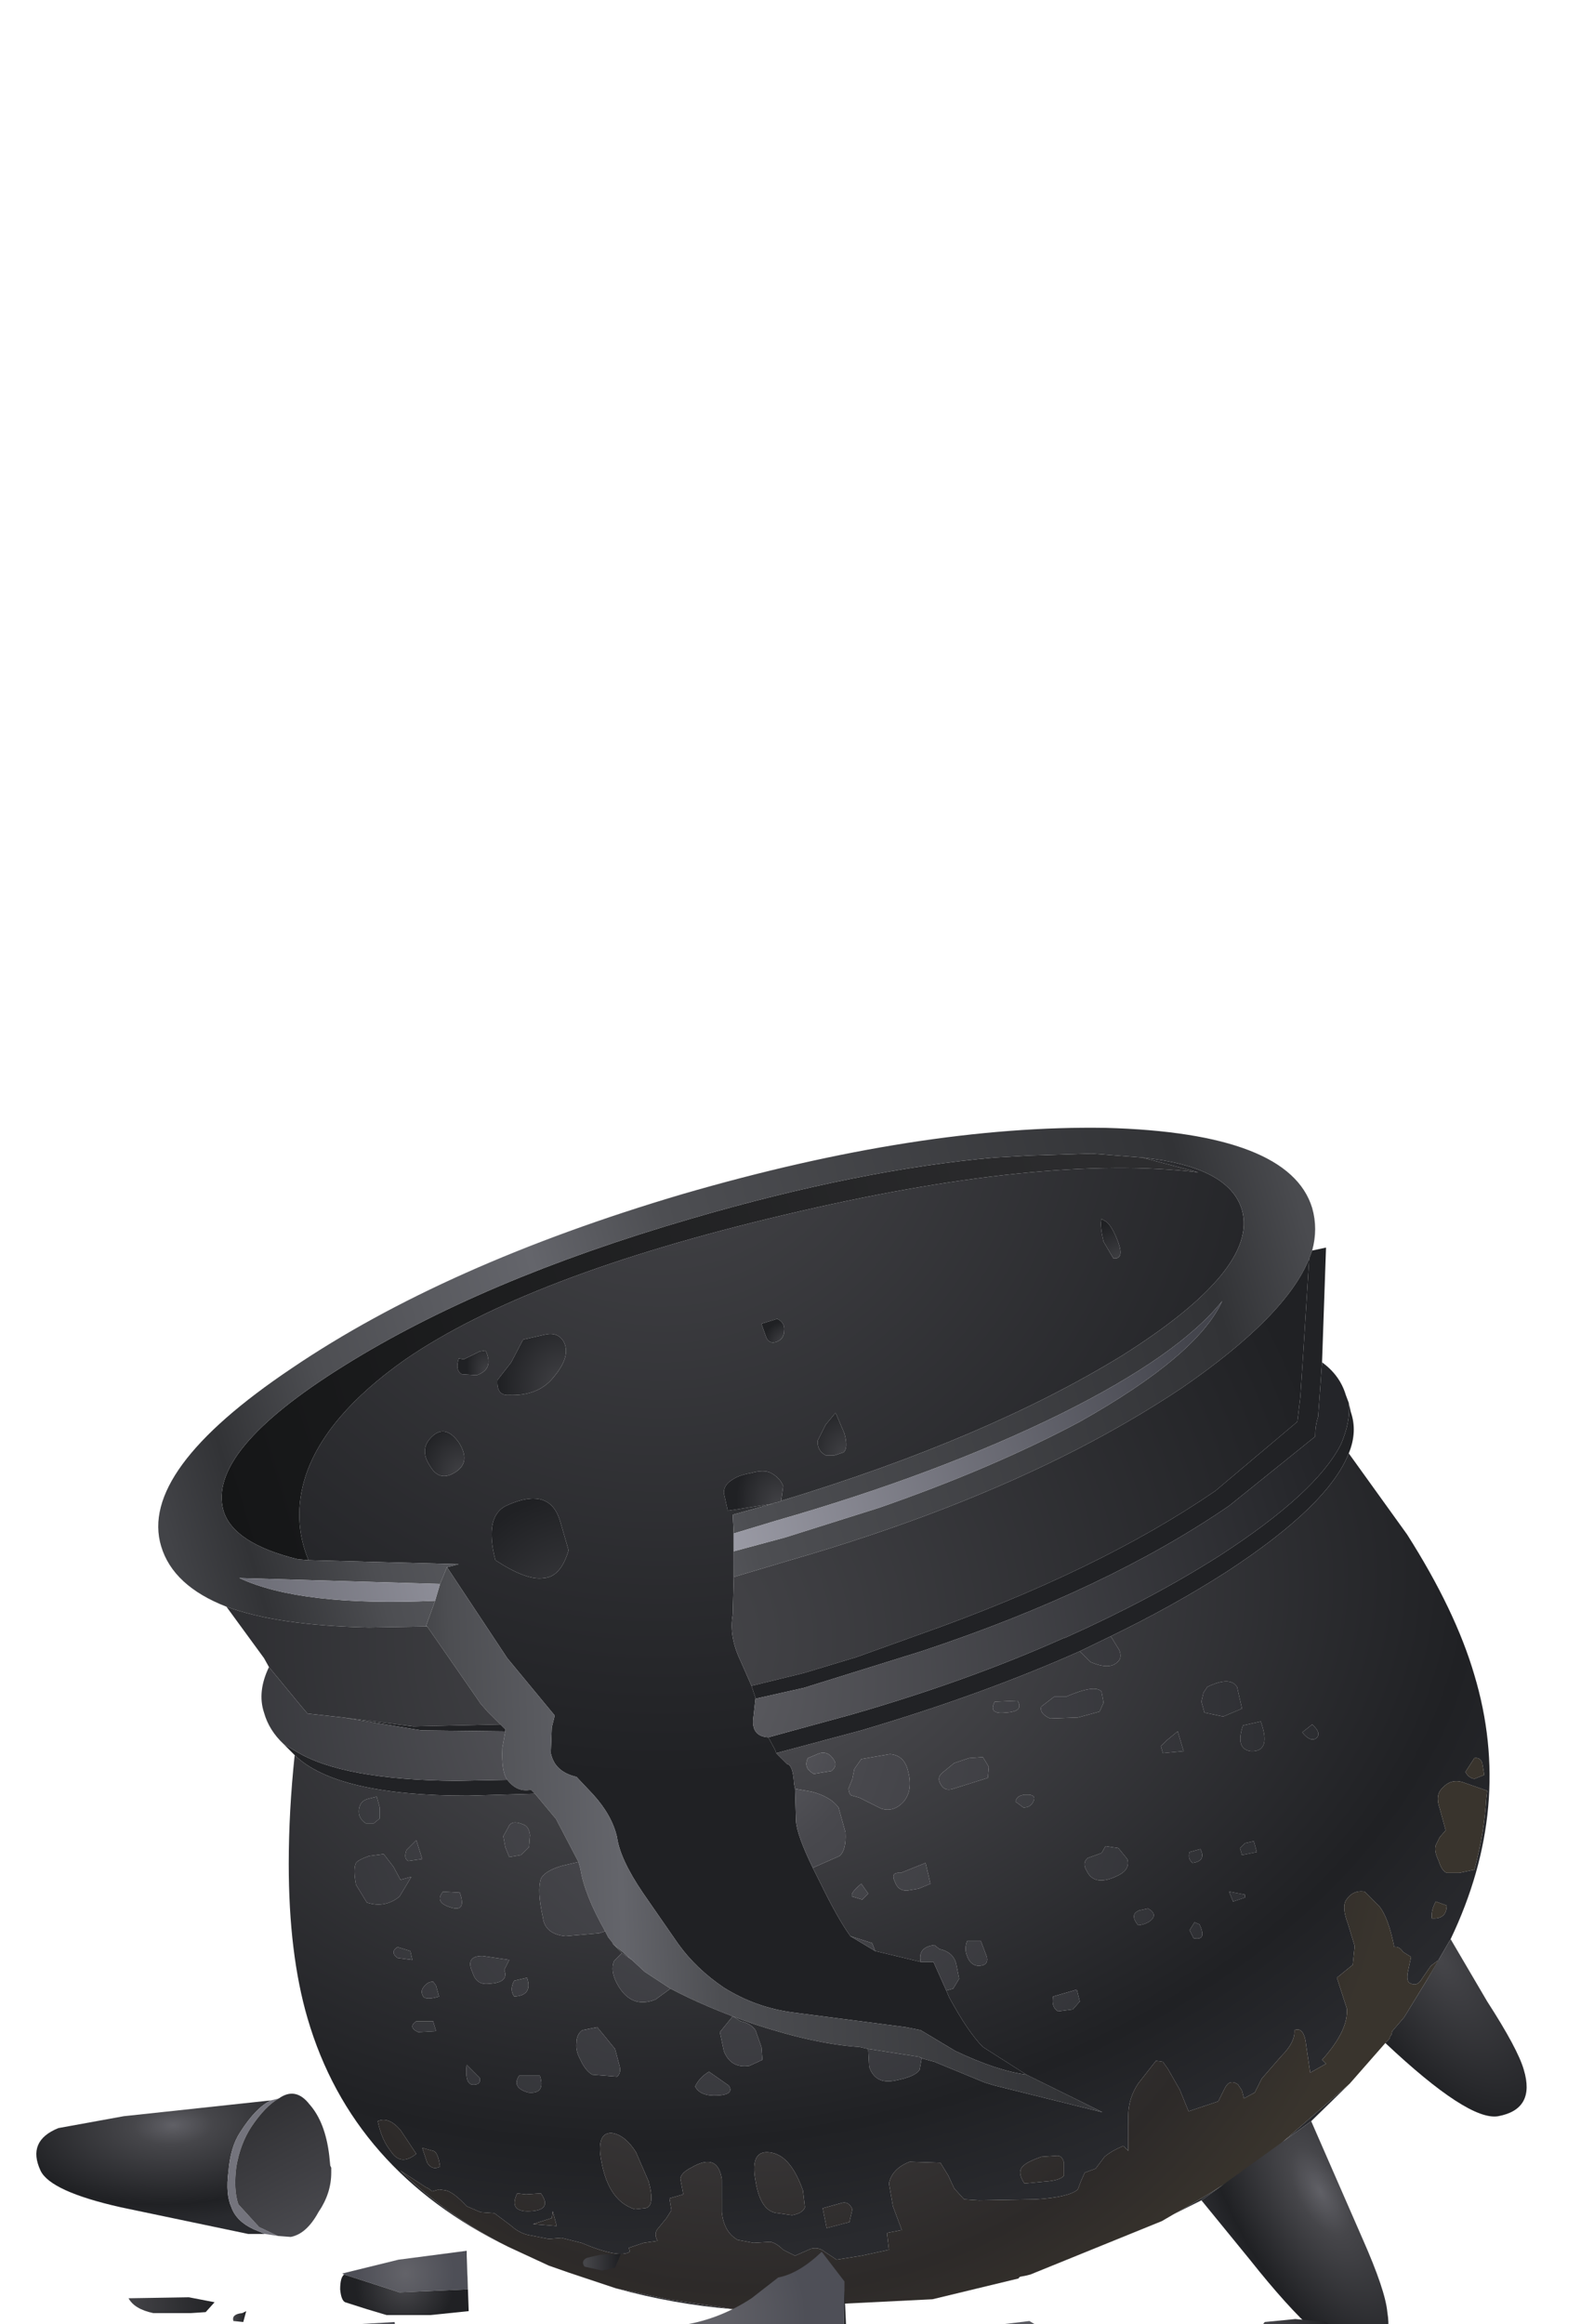 <?xml version="1.0" encoding="UTF-8" standalone="no"?>
<svg xmlns:xlink="http://www.w3.org/1999/xlink" height="117.45px" width="80.6px" xmlns="http://www.w3.org/2000/svg">
  <g transform="matrix(1.0, 0.0, 0.0, 1.0, 0.0, 0.0)">
    <use height="70.5" transform="matrix(1.0, 0.0, 0.0, 1.0, 1.85, 57.0)" width="75.35" xlink:href="#shape0"/>
  </g>
  <defs>
    <g id="shape0" transform="matrix(1.0, 0.0, 0.0, 1.0, -1.85, -57.0)">
      <path d="M15.6 78.85 L15.05 78.8 Q11.8 78.0 11.3 76.35 10.45 73.35 17.35 69.05 24.3 64.7 34.9 61.6 43.45 59.1 50.3 58.5 L52.05 58.4 55.2 58.3 57.75 58.5 60.6 59.25 Q52.75 58.3 39.65 61.4 26.7 64.45 20.5 68.7 16.45 71.55 15.45 74.6 14.75 76.8 15.6 78.85" fill="url(#gradient0)" fill-rule="evenodd" stroke="none"/>
      <path d="M55.7 61.6 Q55.6 61.9 55.8 62.75 L56.3 63.6 Q56.85 63.65 56.55 62.8 56.25 62.0 55.95 61.75 L55.7 61.6 M15.6 78.85 Q14.75 76.8 15.45 74.6 16.45 71.55 20.5 68.7 26.7 64.45 39.65 61.4 52.75 58.3 60.6 59.25 L57.75 58.5 Q62.15 58.95 62.8 61.15 63.65 64.15 56.75 68.5 49.9 72.7 39.5 75.85 L39.6 75.1 Q39.45 74.7 39.0 74.45 38.65 74.25 37.95 74.45 37.35 74.55 37.0 74.8 36.6 75.05 36.6 75.45 L36.8 76.35 39.05 76.0 37.05 76.55 37.1 77.5 37.1 78.4 37.1 79.7 37.05 81.6 Q36.85 82.7 37.45 83.95 L38.0 85.2 38.2 85.8 38.2 85.85 38.1 86.75 Q37.95 87.75 38.85 87.8 L39.2 88.45 39.25 88.6 39.8 89.15 Q40.1 89.2 40.15 90.15 L40.2 90.4 40.25 92.05 Q40.3 92.75 41.1 94.4 L41.45 95.1 Q42.35 96.95 43.0 97.85 L44.25 98.6 46.55 99.15 47.2 99.15 47.85 100.6 48.0 100.95 Q48.95 102.7 49.7 103.45 L51.9 104.85 Q50.4 104.65 48.3 103.65 L46.55 102.6 45.8 102.45 40.05 101.7 Q38.2 101.45 36.6 100.45 35.2 99.5 34.3 98.25 L32.5 95.65 Q31.35 93.95 31.2 92.85 30.95 91.75 30.0 90.7 L29.15 89.8 Q28.05 89.55 27.85 88.6 L27.9 87.3 28.05 86.7 25.65 83.8 22.6 79.2 23.2 79.05 15.6 78.85 M38.75 67.6 Q38.9 67.95 39.3 67.8 39.65 67.65 39.65 67.25 39.7 66.85 39.3 66.65 L38.5 66.9 38.75 67.6 M25.15 69.75 Q25.1 70.55 25.75 70.5 27.2 70.55 27.95 69.65 28.9 68.55 28.5 67.8 28.2 67.3 27.55 67.45 L26.45 67.7 25.85 68.85 25.15 69.75 M23.35 69.45 L24.1 69.5 Q25.0 69.2 24.55 68.25 L24.25 68.3 23.45 68.7 23.2 68.65 Q23.0 69.25 23.35 69.45 M21.75 74.1 Q22.25 74.95 23.1 74.35 23.8 73.85 23.2 72.9 22.55 72.0 21.9 72.55 21.15 73.2 21.75 74.1 M28.3 76.8 Q27.75 75.15 25.7 76.05 24.45 76.55 25.05 78.85 26.65 79.9 27.5 79.75 28.35 79.7 28.75 78.35 L28.3 76.8 M31.0 98.25 L31.95 99.05 31.45 98.7 31.0 98.25 M41.75 72.0 L41.35 72.8 Q41.3 73.3 41.75 73.55 L42.2 73.55 42.65 73.4 Q42.9 73.2 42.7 72.45 L42.25 71.4 41.75 72.0" fill="url(#gradient1)" fill-rule="evenodd" stroke="none"/>
      <path d="M57.75 58.5 L55.2 58.3 52.05 58.4 50.3 58.5 Q43.45 59.1 34.9 61.6 24.3 64.7 17.35 69.05 10.45 73.35 11.3 76.35 11.8 78.0 15.05 78.8 L15.6 78.85 23.2 79.05 22.6 79.2 22.25 80.05 12.1 79.75 Q15.2 81.2 22.0 80.9 L21.55 82.15 21.6 82.2 18.65 82.25 Q14.05 82.15 11.45 81.2 8.75 80.15 8.15 78.15 7.0 74.35 14.75 69.15 22.5 63.9 34.5 60.35 46.55 56.85 55.9 57.0 65.2 57.25 66.35 61.05 66.65 62.1 66.35 63.2 L66.2 63.6 Q65.05 66.5 59.75 70.15 57.35 71.75 54.55 73.2 48.25 76.45 39.95 78.85 L37.1 79.7 37.1 78.4 39.7 77.7 44.45 76.2 Q50.2 74.2 54.6 71.85 60.55 68.5 61.8 65.75 59.6 68.5 53.65 71.45 47.45 74.5 39.25 76.85 L37.1 77.5 37.05 76.55 39.05 76.0 39.15 75.95 39.2 75.95 39.4 75.9 39.5 75.85 Q49.9 72.7 56.75 68.5 63.65 64.15 62.8 61.15 62.15 58.95 57.75 58.5" fill="url(#gradient2)" fill-rule="evenodd" stroke="none"/>
      <path d="M55.7 61.6 L55.95 61.75 Q56.25 62.0 56.55 62.8 56.85 63.65 56.3 63.6 L55.8 62.75 Q55.6 61.9 55.7 61.6" fill="url(#gradient3)" fill-rule="evenodd" stroke="none"/>
      <path d="M38.75 67.6 L38.5 66.9 39.3 66.65 Q39.7 66.85 39.65 67.25 39.65 67.65 39.3 67.8 38.9 67.95 38.75 67.6" fill="url(#gradient4)" fill-rule="evenodd" stroke="none"/>
      <path d="M39.5 75.85 L39.4 75.9 39.2 75.95 39.15 75.95 39.05 76.0 36.8 76.35 36.6 75.45 Q36.6 75.05 37.0 74.8 37.35 74.55 37.95 74.45 38.65 74.25 39.0 74.45 39.45 74.7 39.6 75.1 L39.5 75.85" fill="url(#gradient5)" fill-rule="evenodd" stroke="none"/>
      <path d="M25.15 69.75 L25.85 68.85 26.45 67.7 27.55 67.45 Q28.2 67.3 28.5 67.8 28.9 68.55 27.95 69.65 27.2 70.55 25.75 70.5 25.1 70.55 25.15 69.75" fill="url(#gradient6)" fill-rule="evenodd" stroke="none"/>
      <path d="M23.35 69.45 Q23.0 69.25 23.2 68.65 L23.45 68.7 24.25 68.3 24.55 68.25 Q25.0 69.2 24.1 69.5 L23.35 69.45" fill="url(#gradient7)" fill-rule="evenodd" stroke="none"/>
      <path d="M21.75 74.1 Q21.15 73.2 21.9 72.55 22.55 72.0 23.2 72.9 23.8 73.85 23.1 74.35 22.25 74.95 21.75 74.1" fill="url(#gradient8)" fill-rule="evenodd" stroke="none"/>
      <path d="M28.3 76.8 L28.75 78.35 Q28.35 79.7 27.5 79.75 26.65 79.9 25.05 78.85 24.45 76.55 25.7 76.05 27.75 75.15 28.3 76.8" fill="url(#gradient9)" fill-rule="evenodd" stroke="none"/>
      <path d="M21.6 82.2 L21.55 82.15 22.0 80.9 22.25 80.05 22.6 79.2 25.65 83.8 28.05 86.7 27.9 87.3 27.85 88.6 Q28.05 89.55 29.15 89.8 L30.0 90.7 Q30.95 91.75 31.2 92.85 31.35 93.95 32.5 95.65 L34.3 98.25 Q35.2 99.5 36.6 100.45 38.2 101.45 40.05 101.7 L45.8 102.45 46.55 102.6 48.3 103.65 Q50.4 104.65 51.9 104.85 L55.75 106.75 50.3 105.4 49.8 105.25 47.25 104.2 46.7 104.05 46.6 104.0 46.55 104.0 46.5 103.95 43.9 103.55 43.45 103.45 Q41.2 103.3 38.15 102.3 35.7 101.45 33.9 100.5 L32.6 99.65 31.95 99.05 31.0 98.25 30.95 98.15 30.75 97.9 30.6 97.6 Q29.55 95.75 29.35 94.45 L29.25 94.1 28.1 91.9 28.05 91.85 27.05 90.65 26.85 90.45 Q26.15 90.6 25.65 89.95 25.35 89.55 25.4 88.35 L25.55 87.5 25.55 87.35 25.5 87.35 25.3 87.15 24.95 86.8 24.65 86.5 24.3 86.1 24.2 85.95 21.6 82.2" fill="url(#gradient10)" fill-rule="evenodd" stroke="none"/>
      <path d="M37.1 77.5 L39.25 76.85 Q47.45 74.5 53.65 71.45 59.6 68.5 61.8 65.75 60.55 68.5 54.6 71.85 50.2 74.2 44.45 76.2 L39.7 77.7 37.1 78.4 37.1 77.5 M22.0 80.9 Q15.2 81.2 12.1 79.75 L22.25 80.05 22.0 80.9" fill="url(#gradient11)" fill-rule="evenodd" stroke="none"/>
      <path d="M37.1 79.7 L39.95 78.85 Q48.25 76.45 54.55 73.2 57.35 71.75 59.75 70.15 65.05 66.5 66.2 63.6 L65.9 68.35 65.75 70.6 65.6 71.85 61.45 75.35 Q55.55 79.4 46.5 82.6 L43.3 83.75 40.65 84.55 38.0 85.2 37.45 83.95 Q36.85 82.7 37.05 81.6 L37.1 79.7 M11.45 81.2 Q14.05 82.15 18.65 82.25 L21.6 82.2 24.2 85.95 24.3 86.1 24.65 86.5 24.95 86.8 25.3 87.15 20.9 87.25 17.35 86.8 15.55 86.6 15.25 86.25 13.6 84.25 13.35 83.8 11.45 81.2" fill="url(#gradient12)" fill-rule="evenodd" stroke="none"/>
      <path d="M66.2 63.6 L66.35 63.2 67.05 63.05 66.85 68.8 66.85 68.85 66.65 71.6 Q66.5 72.05 66.5 72.6 L62.15 76.1 Q55.95 80.35 46.6 83.45 L40.65 85.3 38.2 85.85 38.2 85.8 38.0 85.2 40.65 84.55 43.3 83.75 46.5 82.6 Q55.55 79.4 61.45 75.35 L65.6 71.85 65.75 70.6 65.9 68.35 66.2 63.6 M25.3 87.15 L25.5 87.35 25.55 87.35 25.55 87.5 21.3 87.45 17.35 86.8 20.9 87.25 25.3 87.15 M25.65 89.95 Q26.15 90.6 26.85 90.45 L27.05 90.65 23.65 90.75 Q17.0 90.75 14.9 88.7 L14.35 88.15 14.95 88.5 Q17.3 89.95 23.05 90.0 L25.65 89.95 M39.25 88.6 L39.2 88.45 38.85 87.8 43.05 86.65 Q48.95 84.95 53.75 82.8 L53.9 82.75 Q58.25 80.8 61.7 78.6 66.55 75.45 67.8 73.0 68.3 71.85 68.2 70.9 L68.3 71.35 Q68.65 72.35 68.2 73.45 67.15 76.1 62.0 79.45 59.35 81.15 56.15 82.7 L54.6 83.45 Q49.65 85.65 43.55 87.45 L39.25 88.6" fill="#212225" fill-rule="evenodd" stroke="none"/>
      <path d="M17.35 86.8 L21.3 87.45 25.55 87.5 25.4 88.35 Q25.35 89.55 25.65 89.95 L23.05 90.0 Q17.3 89.95 14.95 88.5 L14.35 88.15 Q13.6 87.45 13.35 86.55 13.0 85.5 13.6 84.25 L15.25 86.25 15.55 86.6 17.35 86.8 M38.85 87.8 Q37.95 87.75 38.1 86.75 L38.2 85.85 40.65 85.3 46.6 83.45 Q55.95 80.35 62.15 76.1 L66.5 72.6 Q66.5 72.05 66.65 71.6 L66.85 68.85 Q67.75 69.5 68.05 70.5 L68.2 70.9 Q68.3 71.85 67.8 73.0 66.55 75.45 61.7 78.6 58.25 80.8 53.9 82.75 L53.75 82.8 Q48.95 84.95 43.05 86.65 L38.85 87.8" fill="url(#gradient13)" fill-rule="evenodd" stroke="none"/>
      <path d="M18.15 91.45 Q18.2 91.0 18.65 90.9 L19.05 90.8 19.2 91.35 19.2 91.9 18.9 92.15 18.5 92.15 Q18.1 91.9 18.15 91.45 M25.55 93.35 L25.45 92.8 25.7 92.35 Q25.85 91.95 26.45 92.2 26.75 92.3 26.8 92.75 L26.75 93.35 26.35 93.75 25.75 93.85 25.55 93.35 M62.55 85.25 L62.8 86.35 61.85 86.75 60.9 86.55 60.75 86.0 60.85 85.55 61.05 85.25 Q62.2 84.7 62.55 85.25 M51.35 91.05 Q51.4 90.75 51.8 90.7 L52.05 90.7 Q52.4 90.75 52.25 91.05 52.1 91.35 51.75 91.35 L51.35 91.05 M58.8 88.6 L58.7 88.25 59.0 87.95 59.55 87.5 59.85 88.5 58.8 88.6 M58.25 97.0 Q58.0 97.25 57.55 97.3 57.1 96.75 57.6 96.55 L58.05 96.45 Q58.5 96.7 58.25 97.0 M62.95 93.15 L63.4 93.05 63.55 93.6 62.8 93.75 62.7 93.4 62.95 93.15 M63.75 87.0 Q64.3 88.55 63.25 88.5 62.45 88.4 62.85 87.2 L63.75 87.0" fill="url(#gradient14)" fill-rule="evenodd" stroke="none"/>
      <path d="M27.05 90.65 L28.05 91.85 28.1 91.9 29.25 94.1 28.4 94.3 Q27.55 94.55 27.35 94.95 27.15 95.55 27.45 96.9 27.55 97.75 28.6 97.85 L30.3 97.7 30.6 97.6 30.75 97.9 30.95 98.15 31.0 98.25 31.45 98.7 31.05 99.1 Q30.85 99.6 31.2 100.25 31.9 101.55 33.15 101.05 L33.9 100.5 Q35.7 101.45 38.15 102.3 41.2 103.3 43.45 103.45 L43.9 103.55 43.95 104.45 Q44.25 105.35 45.25 105.15 46.3 104.95 46.5 104.6 L46.6 104.05 46.6 104.0 46.7 104.05 47.25 104.2 49.8 105.25 50.3 105.4 55.75 106.75 51.9 104.85 49.7 103.45 Q48.95 102.7 48.0 100.95 L47.85 100.6 48.2 100.5 48.5 100.0 48.35 99.25 Q48.2 98.65 47.5 98.5 L47.25 98.3 Q46.4 98.4 46.55 99.15 L44.25 98.6 44.1 98.2 43.0 97.85 Q42.35 96.95 41.45 95.1 L41.1 94.4 41.2 94.35 42.45 93.8 Q42.8 93.5 42.75 92.6 L42.4 91.35 Q42.0 90.8 41.05 90.55 L40.2 90.4 40.15 90.15 Q40.1 89.2 39.8 89.15 L39.25 88.6 43.55 87.45 Q49.65 85.65 54.6 83.45 L55.15 84.0 Q56.1 84.4 56.5 84.0 56.75 83.8 56.6 83.4 L56.2 82.75 56.15 82.7 Q59.35 81.15 62.0 79.45 67.15 76.1 68.2 73.45 L71.15 77.55 Q73.6 81.4 74.55 84.65 76.55 91.3 73.35 98.0 L72.1 100.15 72.75 99.05 72.35 99.35 71.9 100.0 Q71.65 100.45 71.25 100.2 71.1 100.05 71.2 99.6 L71.35 98.9 70.95 98.65 Q70.75 98.35 70.5 98.4 70.2 96.9 69.75 96.35 L69.0 95.6 Q68.4 95.5 68.05 96.05 67.85 96.4 68.15 97.2 L68.5 98.35 68.4 99.3 67.6 99.95 68.1 101.5 Q68.2 102.6 66.85 104.1 L67.05 104.3 66.25 104.75 66.05 103.4 Q65.95 102.4 65.45 102.6 65.5 103.2 64.8 103.9 L63.8 105.05 63.45 105.75 62.9 106.05 62.8 105.65 62.6 105.35 Q62.2 105.05 61.95 105.5 L61.6 106.2 60.1 106.7 59.65 105.6 59.05 104.55 58.8 104.2 58.45 104.15 57.55 105.3 Q57.05 106.05 57.05 106.95 L57.05 108.7 56.8 108.45 Q56.2 108.7 55.85 109.0 L55.4 109.6 54.85 109.8 54.65 110.25 54.5 110.65 Q54.05 111.05 52.35 111.15 L49.5 111.2 48.75 111.15 48.25 110.6 47.95 109.95 47.55 109.3 46.0 109.25 Q45.1 109.6 44.95 110.35 L45.15 111.5 45.6 112.7 44.85 112.85 44.95 113.7 43.55 114.0 42.3 114.2 41.7 113.8 Q41.4 113.55 41.0 113.65 L40.2 114.0 39.6 113.7 Q39.25 113.35 38.95 113.3 L38.1 113.35 37.3 113.2 Q36.6 112.8 36.5 111.8 L36.5 110.15 Q36.3 108.75 34.95 109.55 34.45 109.8 34.4 110.1 L34.55 110.9 33.85 111.1 33.95 111.7 33.7 112.1 33.25 112.65 Q33.05 112.9 33.25 113.25 L32.55 113.35 31.8 113.6 31.85 113.8 Q31.3 114.15 29.4 113.35 L28.4 113.1 27.75 113.15 26.7 112.95 Q26.25 112.85 25.8 112.45 L25.0 111.85 24.3 111.8 23.6 111.5 Q22.95 110.8 22.55 110.7 L22.2 110.65 21.85 110.75 Q21.7 110.6 21.55 110.55 L20.25 109.7 Q22.6 112.0 25.7 113.55 17.8 109.7 15.55 102.0 14.6 98.75 14.6 94.2 14.6 91.55 14.9 88.7 17.0 90.75 23.65 90.75 L27.05 90.65 M18.15 91.45 Q18.1 91.9 18.5 92.15 L18.9 92.15 19.2 91.9 19.2 91.35 19.05 90.8 18.65 90.9 Q18.2 91.0 18.15 91.45 M19.4 93.7 L18.65 93.8 Q18.1 94.0 18.0 94.15 17.85 94.45 18.0 95.25 L18.55 96.15 Q19.45 96.45 20.2 95.85 L20.8 94.85 20.25 95.0 19.9 94.35 19.4 93.7 M20.1 98.95 L20.85 99.05 20.75 98.6 20.1 98.4 Q19.7 98.65 20.1 98.95 M19.75 108.7 Q20.25 109.5 21.05 108.85 L20.25 107.65 Q19.65 106.95 19.1 107.2 19.3 108.15 19.75 108.7 M25.55 93.35 L25.75 93.85 26.35 93.75 26.75 93.35 26.8 92.75 Q26.75 92.3 26.45 92.2 25.85 91.95 25.7 92.35 L25.45 92.8 25.55 93.35 M21.05 93.0 L20.55 93.5 Q20.4 93.95 20.65 94.05 L21.35 93.95 21.05 93.0 M22.8 96.4 Q23.6 96.65 23.25 95.65 L22.4 95.6 Q21.95 96.15 22.8 96.4 M21.4 100.9 Q21.55 101.1 22.2 100.9 L22.05 100.35 21.9 100.15 Q21.6 100.15 21.4 100.45 21.25 100.65 21.4 100.9 M25.5 99.55 L25.75 99.05 24.4 98.85 Q23.5 98.85 23.9 99.7 24.1 100.35 24.75 100.25 25.75 100.2 25.5 99.55 M26.0 100.1 Q25.75 100.55 26.0 100.9 26.95 100.85 26.65 99.95 L26.0 100.1 M29.45 102.6 Q29.15 102.8 29.15 103.25 29.1 103.65 29.35 104.1 29.6 104.65 29.95 104.85 L31.2 104.95 Q31.45 104.75 31.3 104.3 L31.1 103.55 30.2 102.45 29.45 102.6 M26.25 104.9 Q25.85 105.5 26.7 105.75 27.6 105.85 27.3 104.9 L26.25 104.9 M24.25 105.0 L23.6 104.35 Q23.5 105.25 23.85 105.35 24.35 105.4 24.25 105.0 M22.05 102.65 L21.9 102.15 21.05 102.15 Q20.6 102.45 21.15 102.7 L22.05 102.65 M21.35 108.55 L21.6 109.3 Q21.85 109.7 22.25 109.5 22.15 108.75 21.9 108.7 L21.35 108.55 M31.15 115.65 L33.75 116.2 37.05 116.7 Q34.05 116.45 31.15 115.65 M59.35 111.9 Q62.0 110.45 64.4 108.65 L68.25 105.3 66.3 107.2 60.75 111.2 59.35 111.9 M26.95 112.4 L28.15 112.5 27.95 111.75 27.9 112.1 26.95 112.4 M27.35 110.85 L26.6 110.9 26.15 110.85 Q25.7 111.8 26.8 111.75 27.95 111.7 27.35 110.85 M30.35 108.85 Q30.65 111.2 32.1 111.65 L32.6 111.6 Q33.15 111.55 32.8 110.25 L32.15 108.75 Q31.6 107.9 30.95 107.8 30.25 107.75 30.35 108.85 M37.45 102.15 L37.05 101.9 36.4 102.7 36.6 103.65 Q36.95 104.55 37.9 104.4 L38.55 104.1 38.5 103.45 38.2 102.6 Q37.95 102.25 37.45 102.15 M36.85 105.4 L35.85 104.7 Q35.35 105.0 35.15 105.45 35.4 105.95 36.3 105.9 37.15 105.85 36.85 105.4 M39.05 108.8 Q37.9 108.55 38.2 110.2 38.45 111.8 39.35 111.85 L40.05 111.95 Q40.6 111.85 40.7 111.55 L40.6 110.7 Q40.0 109.0 39.05 108.8 M62.55 85.25 Q62.2 84.7 61.05 85.25 L60.85 85.55 60.75 86.0 60.9 86.55 61.85 86.75 62.8 86.35 62.55 85.25 M51.45 85.95 L50.3 86.0 Q49.95 86.65 50.85 86.55 51.8 86.5 51.45 85.95 M53.3 85.75 L52.65 86.25 Q52.55 86.6 53.1 86.85 L54.5 86.8 55.6 86.5 55.8 86.05 55.7 85.5 Q55.4 85.1 53.9 85.75 L53.3 85.75 M55.9 93.3 L55.7 93.65 55.0 93.9 Q54.7 94.15 54.95 94.55 55.35 95.4 56.6 94.75 57.15 94.45 57.0 93.95 L56.55 93.4 55.9 93.3 M58.8 88.6 L59.85 88.5 59.55 87.5 59.0 87.95 58.7 88.25 58.8 88.6 M51.35 91.05 L51.75 91.35 Q52.1 91.35 52.25 91.05 52.4 90.75 52.05 90.7 L51.8 90.7 Q51.4 90.75 51.35 91.05 M60.7 93.45 L60.15 93.6 Q60.05 93.95 60.3 94.15 61.0 94.05 60.7 93.45 M58.25 97.0 Q58.5 96.7 58.05 96.45 L57.6 96.55 Q57.1 96.75 57.55 97.3 58.0 97.25 58.25 97.0 M60.65 97.25 L60.4 97.15 60.15 97.55 60.35 97.95 Q61.05 98.1 60.65 97.25 M48.25 89.1 L47.7 89.55 Q47.35 89.8 47.55 90.15 47.75 90.55 48.2 90.4 L49.95 89.85 50.0 89.3 49.7 88.8 49.0 88.85 48.25 89.1 M45.9 89.45 Q45.7 88.7 45.0 88.65 L43.55 88.9 43.2 89.4 43.1 89.9 42.9 90.4 Q42.95 90.75 43.1 90.75 L43.45 90.85 44.55 91.4 Q45.15 91.6 45.65 91.1 46.2 90.5 45.9 89.45 M41.45 88.6 L40.85 88.85 Q40.6 89.35 41.15 89.65 L42.05 89.5 Q42.4 89.2 42.1 88.85 41.85 88.5 41.45 88.6 M43.55 95.2 Q42.95 95.7 43.1 95.85 L43.6 96.0 43.9 95.7 43.55 95.2 M45.25 95.1 Q45.4 95.55 45.85 95.55 L46.45 95.45 47.05 95.2 46.8 94.15 45.55 94.65 Q45.0 94.6 45.25 95.1 M49.45 99.35 Q50.0 99.35 49.9 98.9 L49.6 98.1 48.9 98.1 Q48.75 98.5 48.9 98.85 49.05 99.3 49.45 99.35 M41.7 112.1 L41.8 112.6 42.95 112.3 43.1 111.65 Q42.9 111.2 42.5 111.35 L41.6 111.6 41.7 112.1 M53.5 101.65 L54.25 101.55 54.6 101.15 54.45 100.55 53.25 100.9 Q53.15 101.45 53.5 101.65 M52.65 109.0 Q51.95 109.25 51.75 109.45 51.4 109.75 51.8 110.35 L52.85 110.25 Q53.6 110.2 53.8 109.95 L53.8 109.3 Q53.7 108.9 53.4 108.95 L52.65 109.0 M74.55 88.85 L74.1 89.55 Q74.25 89.85 74.55 89.9 L75.05 89.7 74.95 89.1 Q74.85 88.8 74.55 88.85 M72.8 91.4 L73.1 92.5 72.8 92.85 72.6 93.25 Q72.5 93.55 72.75 94.05 72.9 94.55 73.15 94.65 L73.8 94.65 74.5 94.5 74.55 94.5 Q75.05 92.65 75.15 90.9 L75.2 90.5 74.05 90.1 Q73.4 89.85 72.95 90.35 72.55 90.7 72.8 91.4 M72.6 96.1 Q72.35 96.55 72.4 96.95 73.15 97.0 73.15 96.3 L72.6 96.1 M66.35 87.15 L65.85 87.55 Q66.25 88.05 66.55 87.85 66.85 87.6 66.35 87.15 M63.75 87.0 L62.85 87.2 Q62.45 88.4 63.25 88.5 64.3 88.55 63.75 87.0 M62.95 93.15 L62.7 93.4 62.8 93.75 63.55 93.6 63.4 93.05 62.95 93.15 M62.95 95.75 L62.15 95.6 62.35 96.1 62.95 95.9 62.95 95.75" fill="url(#gradient15)" fill-rule="evenodd" stroke="none"/>
      <path d="M29.25 94.1 L29.35 94.45 Q29.55 95.75 30.6 97.6 L30.3 97.7 28.6 97.85 Q27.55 97.75 27.45 96.9 27.15 95.55 27.35 94.95 27.55 94.55 28.4 94.3 L29.25 94.1 M31.95 99.05 L32.6 99.65 33.9 100.5 33.15 101.05 Q31.9 101.55 31.2 100.25 30.85 99.6 31.05 99.1 L31.45 98.7 31.95 99.05 M47.85 100.6 L47.2 99.15 46.55 99.15 Q46.4 98.4 47.25 98.3 L47.5 98.5 Q48.2 98.65 48.35 99.25 L48.5 100.0 48.2 100.5 47.85 100.6 M44.25 98.6 L43.0 97.85 44.1 98.2 44.25 98.6 M41.1 94.4 Q40.3 92.75 40.25 92.05 L40.2 90.4 41.05 90.55 Q42.0 90.8 42.4 91.35 L42.75 92.6 Q42.8 93.5 42.45 93.8 L41.2 94.35 41.1 94.4 M19.4 93.7 L19.9 94.35 20.25 95.0 20.8 94.85 20.2 95.85 Q19.45 96.45 18.55 96.15 L18.0 95.25 Q17.85 94.45 18.0 94.15 18.1 94.0 18.65 93.8 L19.4 93.7 M29.45 102.6 L30.2 102.45 31.1 103.55 31.3 104.3 Q31.45 104.75 31.2 104.95 L29.95 104.85 Q29.6 104.65 29.35 104.1 29.1 103.65 29.15 103.25 29.15 102.8 29.45 102.6 M26.0 100.1 L26.65 99.95 Q26.95 100.85 26.0 100.9 25.75 100.55 26.0 100.1 M25.5 99.55 Q25.75 100.2 24.75 100.25 24.1 100.35 23.9 99.7 23.5 98.85 24.4 98.85 L25.75 99.05 25.5 99.55 M21.4 100.9 Q21.25 100.65 21.4 100.45 21.6 100.15 21.9 100.15 L22.05 100.35 22.2 100.9 Q21.55 101.1 21.4 100.9 M22.8 96.4 Q21.95 96.15 22.4 95.6 L23.25 95.65 Q23.6 96.65 22.8 96.4 M21.05 93.0 L21.35 93.95 20.65 94.05 Q20.4 93.95 20.55 93.5 L21.05 93.0 M24.25 105.0 Q24.35 105.4 23.85 105.35 23.5 105.25 23.6 104.35 L24.25 105.0 M56.15 82.7 L56.2 82.75 56.6 83.4 Q56.75 83.8 56.5 84.0 56.1 84.4 55.15 84.0 L54.6 83.45 56.15 82.7 M36.85 105.4 Q37.15 105.85 36.3 105.9 35.4 105.95 35.15 105.45 35.35 105.0 35.85 104.7 L36.85 105.4 M37.45 102.15 Q37.95 102.25 38.2 102.6 L38.5 103.45 38.55 104.1 37.9 104.4 Q36.95 104.55 36.6 103.65 L36.4 102.7 37.05 101.9 37.45 102.15 M53.3 85.75 L53.9 85.75 Q55.4 85.1 55.7 85.5 L55.8 86.05 55.6 86.5 54.5 86.8 53.1 86.85 Q52.55 86.6 52.65 86.25 L53.3 85.75 M51.45 85.95 Q51.8 86.5 50.85 86.55 49.95 86.65 50.3 86.0 L51.45 85.95 M55.9 93.3 L56.55 93.4 57.0 93.95 Q57.15 94.45 56.6 94.75 55.35 95.4 54.95 94.55 54.7 94.15 55.0 93.9 L55.7 93.65 55.9 93.3 M43.55 95.2 L43.9 95.7 43.6 96.0 43.1 95.85 Q42.95 95.7 43.55 95.2 M41.45 88.6 Q41.85 88.5 42.1 88.85 42.4 89.2 42.05 89.5 L41.15 89.65 Q40.6 89.35 40.85 88.85 L41.45 88.6 M45.9 89.45 Q46.2 90.5 45.65 91.1 45.15 91.6 44.55 91.4 L43.45 90.85 43.1 90.75 Q42.95 90.75 42.9 90.4 L43.1 89.9 43.2 89.4 43.55 88.9 45.0 88.65 Q45.7 88.7 45.9 89.45 M48.25 89.1 L49.0 88.85 49.7 88.8 50.0 89.3 49.95 89.85 48.2 90.4 Q47.75 90.55 47.55 90.15 47.35 89.8 47.7 89.55 L48.25 89.1 M49.45 99.35 Q49.05 99.3 48.9 98.85 48.75 98.5 48.9 98.1 L49.6 98.1 49.9 98.9 Q50.0 99.35 49.45 99.35 M66.35 87.15 Q66.85 87.6 66.55 87.85 66.25 88.05 65.85 87.55 L66.35 87.15" fill="url(#gradient16)" fill-rule="evenodd" stroke="none"/>
      <path d="M20.1 98.95 Q19.7 98.65 20.1 98.4 L20.75 98.6 20.85 99.05 20.1 98.95" fill="url(#gradient17)" fill-rule="evenodd" stroke="none"/>
      <path d="M19.75 108.7 Q19.3 108.15 19.1 107.2 19.65 106.95 20.25 107.65 L21.05 108.85 Q20.25 109.5 19.75 108.7 M25.7 113.55 Q22.6 112.0 20.25 109.7 L21.55 110.55 Q21.7 110.6 21.85 110.75 L22.2 110.65 22.55 110.7 Q22.95 110.8 23.6 111.5 L24.3 111.8 25.0 111.85 25.8 112.45 Q26.25 112.85 26.7 112.95 L27.75 113.15 28.4 113.1 29.4 113.35 Q31.3 114.15 31.85 113.8 L31.8 113.6 32.55 113.35 33.25 113.25 Q33.05 112.9 33.25 112.65 L33.7 112.1 33.95 111.7 33.85 111.1 34.55 110.9 34.4 110.1 Q34.45 109.8 34.95 109.55 36.3 108.75 36.5 110.15 L36.5 111.8 Q36.6 112.8 37.3 113.2 L38.1 113.35 38.95 113.3 Q39.25 113.35 39.6 113.7 L40.2 114.0 41.0 113.65 Q41.4 113.55 41.7 113.8 L42.3 114.2 43.55 114.0 44.95 113.7 44.85 112.85 45.6 112.7 45.15 111.5 44.95 110.35 Q45.1 109.6 46.0 109.25 L47.55 109.3 47.95 109.95 48.25 110.6 48.75 111.15 49.5 111.2 52.35 111.15 Q54.05 111.05 54.5 110.65 L54.65 110.25 54.85 109.8 55.4 109.6 55.85 109.0 Q56.2 108.7 56.8 108.45 L57.05 108.7 57.05 106.95 Q57.05 106.05 57.55 105.3 L58.45 104.15 58.8 104.2 59.05 104.55 59.65 105.6 60.1 106.7 61.6 106.2 61.95 105.5 Q62.2 105.05 62.6 105.35 L62.8 105.65 62.9 106.05 63.45 105.75 63.8 105.05 64.8 103.9 Q65.5 103.2 65.45 102.6 65.95 102.4 66.05 103.4 L66.25 104.75 67.05 104.3 66.85 104.1 Q68.2 102.6 68.1 101.5 L67.6 99.95 68.4 99.3 68.5 98.35 68.15 97.2 Q67.85 96.4 68.05 96.05 68.4 95.5 69.0 95.6 L69.75 96.35 Q70.2 96.9 70.5 98.4 70.75 98.35 70.95 98.65 L71.35 98.9 71.2 99.6 Q71.1 100.05 71.25 100.2 71.65 100.45 71.9 100.0 L72.35 99.35 72.75 99.05 72.1 100.15 71.0 101.95 70.4 102.65 70.35 102.85 70.3 102.9 70.25 103.05 70.2 103.1 70.05 103.25 68.25 105.3 64.4 108.65 Q62.0 110.45 59.35 111.9 L58.75 112.25 52.1 114.95 51.9 115.0 51.65 115.05 Q51.55 115.05 51.5 115.15 L47.15 116.2 37.05 116.7 33.75 116.2 31.15 115.65 28.75 114.85 27.75 114.5 25.7 113.55 M26.95 112.4 L27.9 112.1 27.95 111.75 28.15 112.5 26.95 112.4 M30.35 108.85 Q30.25 107.75 30.95 107.8 31.6 107.9 32.15 108.75 L32.8 110.25 Q33.15 111.55 32.6 111.6 L32.1 111.65 Q30.65 111.2 30.35 108.85 M52.65 109.0 L53.4 108.95 Q53.7 108.9 53.8 109.3 L53.8 109.95 Q53.6 110.2 52.85 110.25 L51.8 110.35 Q51.4 109.75 51.75 109.45 51.95 109.25 52.65 109.0 M72.8 91.4 Q72.55 90.7 72.95 90.35 73.4 89.85 74.05 90.1 L75.2 90.5 75.15 90.9 Q75.05 92.65 74.55 94.5 L74.5 94.5 73.8 94.65 73.15 94.65 Q72.9 94.55 72.75 94.05 72.5 93.55 72.6 93.25 L72.8 92.85 73.1 92.5 72.8 91.4" fill="url(#gradient18)" fill-rule="evenodd" stroke="none"/>
      <path d="M26.25 104.9 L27.3 104.9 Q27.6 105.85 26.7 105.75 25.85 105.5 26.25 104.9 M45.25 95.1 Q45.0 94.6 45.55 94.65 L46.8 94.15 47.05 95.2 46.45 95.45 45.85 95.55 Q45.4 95.55 45.25 95.1" fill="url(#gradient19)" fill-rule="evenodd" stroke="none"/>
      <path d="M22.05 102.65 L21.15 102.7 Q20.6 102.45 21.05 102.15 L21.9 102.15 22.05 102.65" fill="url(#gradient20)" fill-rule="evenodd" stroke="none"/>
      <path d="M21.35 108.55 L21.9 108.7 Q22.15 108.75 22.25 109.5 21.85 109.7 21.6 109.3 L21.35 108.55" fill="url(#gradient21)" fill-rule="evenodd" stroke="none"/>
      <path d="M27.35 110.85 Q27.95 111.7 26.8 111.75 25.7 111.8 26.15 110.85 L26.6 110.9 27.35 110.85" fill="url(#gradient22)" fill-rule="evenodd" stroke="none"/>
      <path d="M39.05 108.8 Q40.0 109.0 40.6 110.7 L40.7 111.55 Q40.6 111.85 40.05 111.95 L39.35 111.85 Q38.45 111.8 38.2 110.2 37.9 108.55 39.05 108.8 M74.55 88.85 Q74.85 88.8 74.95 89.1 L75.05 89.7 74.55 89.9 Q74.25 89.85 74.1 89.55 L74.55 88.85 M72.6 96.1 L73.15 96.3 Q73.15 97.0 72.4 96.95 72.35 96.55 72.6 96.1" fill="url(#gradient23)" fill-rule="evenodd" stroke="none"/>
      <path d="M41.75 72.0 L42.25 71.4 42.7 72.45 Q42.9 73.2 42.65 73.4 L42.2 73.55 41.75 73.55 Q41.3 73.3 41.35 72.8 L41.75 72.0" fill="url(#gradient24)" fill-rule="evenodd" stroke="none"/>
      <path d="M60.7 93.45 Q61.0 94.05 60.3 94.15 60.05 93.95 60.15 93.6 L60.7 93.45" fill="url(#gradient25)" fill-rule="evenodd" stroke="none"/>
      <path d="M60.65 97.25 Q61.05 98.1 60.35 97.95 L60.15 97.55 60.4 97.15 60.65 97.25" fill="url(#gradient26)" fill-rule="evenodd" stroke="none"/>
      <path d="M43.9 103.55 L46.5 103.95 46.55 104.0 46.6 104.0 46.6 104.05 46.5 104.6 Q46.3 104.95 45.25 105.15 44.25 105.35 43.95 104.45 L43.9 103.55" fill="url(#gradient27)" fill-rule="evenodd" stroke="none"/>
      <path d="M41.7 112.1 L41.6 111.6 42.5 111.35 Q42.9 111.2 43.1 111.65 L42.95 112.3 41.8 112.6 41.7 112.1" fill="url(#gradient28)" fill-rule="evenodd" stroke="none"/>
      <path d="M53.5 101.65 Q53.15 101.45 53.25 100.9 L54.45 100.55 54.6 101.15 54.25 101.55 53.5 101.65" fill="url(#gradient29)" fill-rule="evenodd" stroke="none"/>
      <path d="M62.95 95.75 L62.95 95.9 62.35 96.1 62.15 95.6 62.95 95.75" fill="url(#gradient30)" fill-rule="evenodd" stroke="none"/>
      <path d="M70.05 103.25 L70.2 103.1 70.25 103.05 70.3 102.9 70.35 102.85 70.4 102.65 71.0 101.95 72.1 100.15 73.35 98.0 75.2 101.15 Q76.75 103.55 77.05 104.6 77.65 106.6 75.75 106.95 74.25 107.2 70.05 103.25" fill="url(#gradient31)" fill-rule="evenodd" stroke="none"/>
      <path d="M66.3 107.2 L68.9 113.15 Q70.05 115.75 70.15 116.85 70.5 118.95 68.6 119.0 67.05 119.05 63.2 114.2 L60.75 111.2 66.3 107.2" fill="url(#gradient32)" fill-rule="evenodd" stroke="none"/>
      <path d="M13.4 112.9 L13.3 112.9 12.55 112.9 6.1 111.55 Q2.55 110.75 2.05 109.7 1.35 108.2 2.95 107.55 L6.25 106.95 13.7 106.15 Q12.95 106.5 12.15 107.75 11.65 108.5 11.55 109.75 11.4 110.9 11.7 111.55 11.95 112.25 12.8 112.65 L13.4 112.9" fill="url(#gradient33)" fill-rule="evenodd" stroke="none"/>
      <path d="M13.4 112.9 L12.8 112.65 Q11.95 112.25 11.7 111.55 11.4 110.9 11.55 109.75 11.65 108.5 12.15 107.75 12.95 106.5 13.7 106.15 L14.1 106.05 Q13.4 106.45 12.7 107.5 12.15 108.35 11.95 109.5 11.8 110.65 12.05 111.4 L13.1 112.55 14.05 113.0 13.4 112.9" fill="#74747d" fill-rule="evenodd" stroke="none"/>
      <path d="M14.1 106.05 Q14.95 105.45 15.65 106.35 16.45 107.25 16.65 108.95 L16.7 109.45 16.75 109.55 16.75 109.8 Q16.75 110.85 16.1 111.8 15.5 112.9 14.7 113.05 L14.05 113.0 13.1 112.55 12.05 111.4 Q11.8 110.65 11.95 109.5 12.15 108.35 12.7 107.5 13.4 106.45 14.1 106.05" fill="url(#gradient34)" fill-rule="evenodd" stroke="none"/>
      <path d="M66.6 118.25 L65.9 118.25 64.3 118.15 Q63.5 117.9 63.95 117.35 L65.5 117.2 67.05 117.35 Q67.65 117.75 67.2 118.1 L66.6 118.25" fill="url(#gradient35)" fill-rule="evenodd" stroke="none"/>
      <path d="M54.65 118.55 L54.75 118.6 53.85 118.85 53.5 119.2 51.85 119.6 50.05 119.4 Q48.8 119.05 48.65 118.5 L50.0 117.55 52.05 117.3 52.55 117.6 54.65 118.55" fill="url(#gradient36)" fill-rule="evenodd" stroke="none"/>
      <path d="M48.65 118.5 Q48.8 119.05 50.05 119.4 L51.85 119.6 53.5 119.2 53.85 118.85 54.75 118.6 54.65 118.55 54.7 118.55 54.75 118.6 Q54.95 119.75 54.7 120.0 L53.8 120.3 53.15 120.85 51.0 121.1 50.15 121.0 49.25 120.65 48.55 120.0 48.55 119.25 48.6 118.5 48.65 118.5" fill="url(#gradient37)" fill-rule="evenodd" stroke="none"/>
      <path d="M42.7 115.75 L42.65 118.6 Q41.2 119.55 39.7 119.75 L36.2 119.75 33.9 119.55 29.1 118.55 29.05 118.5 30.4 118.2 34.2 117.55 Q36.25 117.3 38.0 116.15 L39.35 115.1 Q40.4 114.9 41.55 113.8 L42.7 115.3 42.7 115.75" fill="url(#gradient38)" fill-rule="evenodd" stroke="none"/>
      <path d="M29.1 118.55 L33.9 119.55 36.2 119.75 39.7 119.75 Q41.2 119.55 42.65 118.6 L42.7 115.75 42.8 118.0 42.8 118.9 42.7 119.8 42.3 120.45 41.2 120.75 39.4 121.25 37.7 121.2 33.1 120.5 30.5 119.85 29.05 119.7 29.1 118.55" fill="url(#gradient39)" fill-rule="evenodd" stroke="none"/>
      <path d="M42.85 123.65 L42.95 123.35 43.2 123.25 43.1 122.95 44.15 122.8 Q44.3 123.3 43.65 123.5 L43.2 123.65 42.85 123.65" fill="url(#gradient40)" fill-rule="evenodd" stroke="none"/>
      <path d="M42.55 123.1 L42.0 123.25 Q41.8 123.25 41.9 123.05 L42.2 122.95 42.55 123.1" fill="url(#gradient41)" fill-rule="evenodd" stroke="none"/>
      <path d="M29.7 114.1 L30.35 113.95 31.4 113.9 31.1 114.6 30.45 114.75 29.55 114.55 Q29.35 114.25 29.7 114.1" fill="url(#gradient42)" fill-rule="evenodd" stroke="none"/>
      <path d="M17.4 114.95 L17.3 114.9 20.15 114.2 23.6 113.75 23.6 114.0 23.65 115.7 20.2 115.85 17.4 114.95" fill="url(#gradient43)" fill-rule="evenodd" stroke="none"/>
      <path d="M20.05 119.8 L20.95 119.6 22.3 119.1 23.1 118.5 Q23.6 118.15 24.05 118.1 L24.35 118.25 Q24.8 118.1 25.1 118.55 L25.3 118.9 25.3 119.4 Q25.25 119.95 24.5 120.35 L22.05 120.6 19.7 120.1 20.05 119.8" fill="url(#gradient44)" fill-rule="evenodd" stroke="none"/>
      <path d="M17.4 114.95 L20.2 115.85 23.65 115.7 23.6 114.0 23.7 116.8 21.75 117.0 19.55 117.0 18.55 116.7 17.45 116.35 Q17.25 116.25 17.2 115.7 17.2 115.1 17.4 114.95" fill="url(#gradient45)" fill-rule="evenodd" stroke="none"/>
      <path d="M20.05 119.8 L19.7 120.1 22.05 120.6 24.5 120.35 Q25.25 119.95 25.3 119.4 L25.3 118.9 25.55 119.8 25.35 120.75 24.65 121.05 24.2 121.3 Q23.1 121.8 22.6 121.75 L21.2 121.6 20.0 121.3 Q19.7 121.15 19.7 120.7 L19.7 120.1 19.65 119.95 20.05 119.8" fill="url(#gradient46)" fill-rule="evenodd" stroke="none"/>
      <path d="M27.55 123.7 L27.15 123.55 Q27.2 123.0 27.6 122.8 L28.45 122.75 28.8 122.75 Q28.95 123.2 28.2 123.6 L27.55 123.7 M28.8 122.75 L29.05 122.7 29.15 122.8 28.9 122.85 28.8 122.75" fill="url(#gradient47)" fill-rule="evenodd" stroke="none"/>
      <path d="M27.55 123.7 L28.2 123.6 Q28.95 123.2 28.8 122.75 L28.9 122.85 29.15 122.8 Q29.4 122.85 29.2 123.25 L28.75 123.85 28.05 123.85 27.5 123.7 27.55 123.7" fill="url(#gradient48)" fill-rule="evenodd" stroke="none"/>
      <path d="M30.85 127.5 Q30.1 127.55 29.85 127.15 L30.55 126.9 31.2 126.7 31.65 127.0 Q31.65 127.5 30.85 127.5" fill="url(#gradient49)" fill-rule="evenodd" stroke="none"/>
      <path d="M31.05 125.9 Q31.05 125.7 31.35 125.8 L32.0 125.7 31.7 126.0 31.3 126.1 31.05 125.9" fill="url(#gradient50)" fill-rule="evenodd" stroke="none"/>
      <path d="M37.45 122.7 L37.55 123.25 37.25 123.75 35.35 124.05 Q35.15 123.0 35.3 122.65 35.5 123.1 36.5 123.1 37.2 123.05 37.45 122.7" fill="url(#gradient51)" fill-rule="evenodd" stroke="none"/>
      <path d="M37.45 122.7 Q37.2 123.05 36.5 123.1 35.5 123.1 35.3 122.65 L35.25 122.5 Q35.65 122.1 36.2 122.15 L37.55 122.25 37.45 122.7" fill="url(#gradient52)" fill-rule="evenodd" stroke="none"/>
      <path d="M15.1 118.5 L15.2 118.7 14.95 118.95 14.35 119.1 13.7 119.05 13.6 118.55 15.1 118.5" fill="url(#gradient53)" fill-rule="evenodd" stroke="none"/>
      <path d="M15.4 118.9 L15.75 118.75 Q16.0 118.95 15.75 119.2 L15.25 119.35 15.4 118.9" fill="url(#gradient54)" fill-rule="evenodd" stroke="none"/>
      <path d="M12.25 116.9 L12.45 116.8 12.3 117.35 11.8 117.3 Q11.7 116.95 12.25 116.9" fill="url(#gradient55)" fill-rule="evenodd" stroke="none"/>
      <path d="M20.0 117.65 L20.15 117.65 Q20.35 118.8 19.15 118.75 18.55 118.8 18.3 118.5 L18.25 117.6 18.35 117.6 Q18.25 117.9 18.4 118.05 L18.95 118.15 Q19.95 118.2 20.0 117.65" fill="url(#gradient56)" fill-rule="evenodd" stroke="none"/>
      <path d="M20.0 117.65 Q19.95 118.2 18.95 118.15 L18.4 118.05 Q18.25 117.9 18.35 117.6 L18.3 117.45 19.95 117.35 20.0 117.65" fill="url(#gradient57)" fill-rule="evenodd" stroke="none"/>
      <path d="M7.75 116.9 Q6.8 116.7 6.5 116.15 L9.55 116.1 10.85 116.35 10.4 116.85 9.65 116.9 7.75 116.9" fill="url(#gradient58)" fill-rule="evenodd" stroke="none"/>
    </g>
    <linearGradient gradientTransform="matrix(0.03, -0.009, -0.009, -0.03, 35.35, 67.25)" gradientUnits="userSpaceOnUse" id="gradient0" spreadMethod="pad" x1="-819.2" x2="819.2">
      <stop offset="0.0" stop-color="#151617"/>
      <stop offset="1.0" stop-color="#2e2e30"/>
    </linearGradient>
    <radialGradient cx="0" cy="0" gradientTransform="matrix(0.042, -0.011, -0.011, -0.042, 33.4, 54.35)" gradientUnits="userSpaceOnUse" id="gradient1" r="819.2" spreadMethod="pad">
      <stop offset="0.0" stop-color="#46464a"/>
      <stop offset="1.0" stop-color="#202124"/>
    </radialGradient>
    <linearGradient gradientTransform="matrix(0.035, -0.01, -0.01, -0.035, 37.2, 69.6)" gradientUnits="userSpaceOnUse" id="gradient2" spreadMethod="pad" x1="-819.2" x2="819.2">
      <stop offset="0.0" stop-color="#424347"/>
      <stop offset="0.063" stop-color="#323336"/>
      <stop offset="0.161" stop-color="#4d4e52"/>
      <stop offset="0.361" stop-color="#64656b"/>
      <stop offset="0.478" stop-color="#4d4e52"/>
      <stop offset="0.91" stop-color="#323336"/>
      <stop offset="1.0" stop-color="#4a4b4f"/>
    </linearGradient>
    <radialGradient cx="0" cy="0" gradientTransform="matrix(-0.002, -0.002, -0.002, 0.002, 56.8, 64.0)" gradientUnits="userSpaceOnUse" id="gradient3" r="819.2" spreadMethod="pad">
      <stop offset="0.0" stop-color="#46464a"/>
      <stop offset="1.0" stop-color="#202124"/>
    </radialGradient>
    <radialGradient cx="0" cy="0" gradientTransform="matrix(-0.001, -0.001, -0.001, 0.001, 39.75, 67.9)" gradientUnits="userSpaceOnUse" id="gradient4" r="819.2" spreadMethod="pad">
      <stop offset="0.0" stop-color="#46464a"/>
      <stop offset="1.0" stop-color="#202124"/>
    </radialGradient>
    <radialGradient cx="0" cy="0" gradientTransform="matrix(-0.002, -0.003, -0.002, 0.002, 39.55, 76.3)" gradientUnits="userSpaceOnUse" id="gradient5" r="819.2" spreadMethod="pad">
      <stop offset="0.0" stop-color="#46464a"/>
      <stop offset="1.0" stop-color="#202124"/>
    </radialGradient>
    <radialGradient cx="0" cy="0" gradientTransform="matrix(-0.003, -0.004, -0.003, 0.003, 28.75, 70.45)" gradientUnits="userSpaceOnUse" id="gradient6" r="819.2" spreadMethod="pad">
      <stop offset="0.0" stop-color="#46464a"/>
      <stop offset="1.0" stop-color="#202124"/>
    </radialGradient>
    <radialGradient cx="0" cy="0" gradientTransform="matrix(-0.001, -0.002, -0.001, 0.001, 24.75, 69.55)" gradientUnits="userSpaceOnUse" id="gradient7" r="819.2" spreadMethod="pad">
      <stop offset="0.0" stop-color="#46464a"/>
      <stop offset="1.0" stop-color="#202124"/>
    </radialGradient>
    <radialGradient cx="0" cy="0" gradientTransform="matrix(-0.002, -0.003, -0.002, 0.002, 23.5, 74.85)" gradientUnits="userSpaceOnUse" id="gradient8" r="819.2" spreadMethod="pad">
      <stop offset="0.0" stop-color="#46464a"/>
      <stop offset="1.0" stop-color="#202124"/>
    </radialGradient>
    <radialGradient cx="0" cy="0" gradientTransform="matrix(-0.006, -0.008, -0.007, 0.006, 29.85, 83.65)" gradientUnits="userSpaceOnUse" id="gradient9" r="819.2" spreadMethod="pad">
      <stop offset="0.0" stop-color="#46464a"/>
      <stop offset="1.0" stop-color="#202124"/>
    </radialGradient>
    <linearGradient gradientTransform="matrix(0.025, -0.001, -0.001, -0.025, 37.05, 93.05)" gradientUnits="userSpaceOnUse" id="gradient10" spreadMethod="pad" x1="-819.2" x2="819.2">
      <stop offset="0.0" stop-color="#424347"/>
      <stop offset="0.063" stop-color="#323336"/>
      <stop offset="0.161" stop-color="#4d4e52"/>
      <stop offset="0.361" stop-color="#64656b"/>
      <stop offset="0.478" stop-color="#4d4e52"/>
      <stop offset="0.91" stop-color="#323336"/>
      <stop offset="1.0" stop-color="#4a4b4f"/>
    </linearGradient>
    <radialGradient cx="0" cy="0" gradientTransform="matrix(0.037, -0.006, -0.009, -0.043, 31.45, 78.7)" gradientUnits="userSpaceOnUse" id="gradient11" r="819.2" spreadMethod="pad">
      <stop offset="0.0" stop-color="#adadb8"/>
      <stop offset="1.0" stop-color="#44454d"/>
    </radialGradient>
    <radialGradient cx="0" cy="0" gradientTransform="matrix(0.042, -0.008, -0.008, -0.042, 33.3, 82.85)" gradientUnits="userSpaceOnUse" id="gradient12" r="819.2" spreadMethod="pad">
      <stop offset="0.0" stop-color="#46464a"/>
      <stop offset="1.0" stop-color="#202124"/>
    </radialGradient>
    <radialGradient cx="0" cy="0" gradientTransform="matrix(0.041, -0.007, -0.007, -0.041, 34.5, 85.05)" gradientUnits="userSpaceOnUse" id="gradient13" r="819.2" spreadMethod="pad">
      <stop offset="0.0" stop-color="#5e5e63"/>
      <stop offset="1.0" stop-color="#242529"/>
    </radialGradient>
    <radialGradient cx="0" cy="0" gradientTransform="matrix(0.031, 0.028, 0.028, -0.031, 36.7, 87.35)" gradientUnits="userSpaceOnUse" id="gradient14" r="819.2" spreadMethod="pad">
      <stop offset="0.0" stop-color="#606066"/>
      <stop offset="0.204" stop-color="#48484d"/>
      <stop offset="0.816" stop-color="#2e2f33"/>
      <stop offset="1.0" stop-color="#292a2e"/>
    </radialGradient>
    <radialGradient cx="0" cy="0" gradientTransform="matrix(0.003, 0.038, 0.056, -0.007, 36.95, 82.6)" gradientUnits="userSpaceOnUse" id="gradient15" r="819.2" spreadMethod="pad">
      <stop offset="0.0" stop-color="#606066"/>
      <stop offset="0.204" stop-color="#46464a"/>
      <stop offset="0.816" stop-color="#202124"/>
      <stop offset="1.0" stop-color="#292a2e"/>
    </radialGradient>
    <radialGradient cx="0" cy="0" gradientTransform="matrix(0.031, 0.028, 0.028, -0.031, 36.7, 87.35)" gradientUnits="userSpaceOnUse" id="gradient16" r="819.2" spreadMethod="pad">
      <stop offset="0.0" stop-color="#606066"/>
      <stop offset="0.204" stop-color="#48484d"/>
      <stop offset="0.816" stop-color="#2e2f33"/>
      <stop offset="1.0" stop-color="#292a2e"/>
    </radialGradient>
    <radialGradient cx="0" cy="0" gradientTransform="matrix(0.031, 0.028, 0.028, -0.031, 36.75, 87.35)" gradientUnits="userSpaceOnUse" id="gradient17" r="819.2" spreadMethod="pad">
      <stop offset="0.0" stop-color="#606066"/>
      <stop offset="0.204" stop-color="#48484d"/>
      <stop offset="0.816" stop-color="#2e2f33"/>
      <stop offset="1.0" stop-color="#292a2e"/>
    </radialGradient>
    <radialGradient cx="0" cy="0" gradientTransform="matrix(0.025, 0.031, 0.031, -0.025, 38.2, 89.15)" gradientUnits="userSpaceOnUse" id="gradient18" r="819.2" spreadMethod="pad">
      <stop offset="0.0" stop-color="#606066"/>
      <stop offset="0.204" stop-color="#46464a"/>
      <stop offset="0.816" stop-color="#2d2a29"/>
      <stop offset="1.0" stop-color="#39342d"/>
    </radialGradient>
    <radialGradient cx="0" cy="0" gradientTransform="matrix(0.031, 0.028, 0.028, -0.031, 36.7, 87.35)" gradientUnits="userSpaceOnUse" id="gradient19" r="819.2" spreadMethod="pad">
      <stop offset="0.0" stop-color="#606066"/>
      <stop offset="0.204" stop-color="#48484d"/>
      <stop offset="0.816" stop-color="#2e2f33"/>
      <stop offset="1.0" stop-color="#292a2e"/>
    </radialGradient>
    <radialGradient cx="0" cy="0" gradientTransform="matrix(0.031, 0.028, 0.028, -0.031, 36.75, 87.35)" gradientUnits="userSpaceOnUse" id="gradient20" r="819.2" spreadMethod="pad">
      <stop offset="0.0" stop-color="#606066"/>
      <stop offset="0.204" stop-color="#48484d"/>
      <stop offset="0.816" stop-color="#2e2f33"/>
      <stop offset="1.0" stop-color="#292a2e"/>
    </radialGradient>
    <radialGradient cx="0" cy="0" gradientTransform="matrix(0.025, 0.031, 0.031, -0.025, 38.15, 89.15)" gradientUnits="userSpaceOnUse" id="gradient21" r="819.2" spreadMethod="pad">
      <stop offset="0.0" stop-color="#606066"/>
      <stop offset="0.204" stop-color="#46464a"/>
      <stop offset="0.816" stop-color="#2d2a29"/>
      <stop offset="1.0" stop-color="#39342d"/>
    </radialGradient>
    <radialGradient cx="0" cy="0" gradientTransform="matrix(0.025, 0.031, 0.031, -0.025, 38.2, 89.15)" gradientUnits="userSpaceOnUse" id="gradient22" r="819.2" spreadMethod="pad">
      <stop offset="0.0" stop-color="#606066"/>
      <stop offset="0.204" stop-color="#46464a"/>
      <stop offset="0.816" stop-color="#2d2a29"/>
      <stop offset="1.0" stop-color="#39342d"/>
    </radialGradient>
    <radialGradient cx="0" cy="0" gradientTransform="matrix(0.025, 0.031, 0.031, -0.025, 38.2, 89.15)" gradientUnits="userSpaceOnUse" id="gradient23" r="819.2" spreadMethod="pad">
      <stop offset="0.0" stop-color="#606066"/>
      <stop offset="0.204" stop-color="#46464a"/>
      <stop offset="0.816" stop-color="#2d2a29"/>
      <stop offset="1.0" stop-color="#39342d"/>
    </radialGradient>
    <radialGradient cx="0" cy="0" gradientTransform="matrix(-0.002, -0.003, -0.002, 0.002, 42.95, 73.85)" gradientUnits="userSpaceOnUse" id="gradient24" r="819.2" spreadMethod="pad">
      <stop offset="0.0" stop-color="#46464a"/>
      <stop offset="1.0" stop-color="#202124"/>
    </radialGradient>
    <radialGradient cx="0" cy="0" gradientTransform="matrix(0.031, 0.028, 0.028, -0.031, 36.75, 87.35)" gradientUnits="userSpaceOnUse" id="gradient25" r="819.2" spreadMethod="pad">
      <stop offset="0.0" stop-color="#606066"/>
      <stop offset="0.204" stop-color="#48484d"/>
      <stop offset="0.816" stop-color="#2e2f33"/>
      <stop offset="1.0" stop-color="#292a2e"/>
    </radialGradient>
    <radialGradient cx="0" cy="0" gradientTransform="matrix(0.031, 0.028, 0.028, -0.031, 36.7, 87.3)" gradientUnits="userSpaceOnUse" id="gradient26" r="819.2" spreadMethod="pad">
      <stop offset="0.0" stop-color="#606066"/>
      <stop offset="0.204" stop-color="#48484d"/>
      <stop offset="0.816" stop-color="#2e2f33"/>
      <stop offset="1.0" stop-color="#292a2e"/>
    </radialGradient>
    <radialGradient cx="0" cy="0" gradientTransform="matrix(0.031, 0.028, 0.028, -0.031, 36.7, 87.35)" gradientUnits="userSpaceOnUse" id="gradient27" r="819.2" spreadMethod="pad">
      <stop offset="0.0" stop-color="#606066"/>
      <stop offset="0.204" stop-color="#48484d"/>
      <stop offset="0.816" stop-color="#2e2f33"/>
      <stop offset="1.0" stop-color="#292a2e"/>
    </radialGradient>
    <radialGradient cx="0" cy="0" gradientTransform="matrix(0.025, 0.031, 0.031, -0.025, 38.2, 89.15)" gradientUnits="userSpaceOnUse" id="gradient28" r="819.2" spreadMethod="pad">
      <stop offset="0.0" stop-color="#606066"/>
      <stop offset="0.204" stop-color="#46464a"/>
      <stop offset="0.816" stop-color="#2d2a29"/>
      <stop offset="1.0" stop-color="#39342d"/>
    </radialGradient>
    <radialGradient cx="0" cy="0" gradientTransform="matrix(0.031, 0.029, 0.029, -0.031, 36.7, 87.3)" gradientUnits="userSpaceOnUse" id="gradient29" r="819.2" spreadMethod="pad">
      <stop offset="0.0" stop-color="#606066"/>
      <stop offset="0.204" stop-color="#48484d"/>
      <stop offset="0.816" stop-color="#2e2f33"/>
      <stop offset="1.0" stop-color="#292a2e"/>
    </radialGradient>
    <radialGradient cx="0" cy="0" gradientTransform="matrix(0.031, 0.028, 0.028, -0.031, 36.75, 87.3)" gradientUnits="userSpaceOnUse" id="gradient30" r="819.2" spreadMethod="pad">
      <stop offset="0.0" stop-color="#606066"/>
      <stop offset="0.204" stop-color="#48484d"/>
      <stop offset="0.816" stop-color="#2e2f33"/>
      <stop offset="1.0" stop-color="#292a2e"/>
    </radialGradient>
    <radialGradient cx="0" cy="0" gradientTransform="matrix(-0.006, 0.004, -0.008, -0.012, 72.8, 99.0)" gradientUnits="userSpaceOnUse" id="gradient31" r="819.2" spreadMethod="pad">
      <stop offset="0.0" stop-color="#46464a"/>
      <stop offset="0.816" stop-color="#202124"/>
      <stop offset="1.0" stop-color="#292a2e"/>
    </radialGradient>
    <radialGradient cx="0" cy="0" gradientTransform="matrix(-0.006, 0.003, -0.007, -0.013, 66.75, 110.75)" gradientUnits="userSpaceOnUse" id="gradient32" r="819.2" spreadMethod="pad">
      <stop offset="0.0" stop-color="#606066"/>
      <stop offset="0.204" stop-color="#46464a"/>
      <stop offset="0.816" stop-color="#202124"/>
      <stop offset="1.0" stop-color="#292a2e"/>
    </radialGradient>
    <radialGradient cx="0" cy="0" gradientTransform="matrix(0.0, 0.006, 0.012, -4.0E-4, 8.75, 107.4)" gradientUnits="userSpaceOnUse" id="gradient33" r="819.2" spreadMethod="pad">
      <stop offset="0.0" stop-color="#606066"/>
      <stop offset="0.204" stop-color="#46464a"/>
      <stop offset="0.816" stop-color="#202124"/>
      <stop offset="1.0" stop-color="#292a2e"/>
    </radialGradient>
    <linearGradient gradientTransform="matrix(-0.002, -0.004, -0.004, 0.002, 14.2, 109.6)" gradientUnits="userSpaceOnUse" id="gradient34" spreadMethod="pad" x1="-819.2" x2="819.2">
      <stop offset="0.0" stop-color="#4a4a4f"/>
      <stop offset="0.992" stop-color="#303033"/>
      <stop offset="1.0" stop-color="#3c3d42"/>
    </linearGradient>
    <linearGradient gradientTransform="matrix(0.002, -1.0E-4, -1.0E-4, -0.002, 65.6, 117.7)" gradientUnits="userSpaceOnUse" id="gradient35" spreadMethod="pad" x1="-819.2" x2="819.2">
      <stop offset="0.0" stop-color="#46464a"/>
      <stop offset="1.0" stop-color="#202124"/>
    </linearGradient>
    <radialGradient cx="0" cy="0" gradientTransform="matrix(0.003, -1.0E-4, -1.0E-4, -0.003, 51.7, 118.45)" gradientUnits="userSpaceOnUse" id="gradient36" r="819.2" spreadMethod="pad">
      <stop offset="0.0" stop-color="#636369"/>
      <stop offset="1.0" stop-color="#4e4f57"/>
    </radialGradient>
    <radialGradient cx="0" cy="0" gradientTransform="matrix(0.003, -1.0E-4, -1.0E-4, -0.003, 51.65, 119.7)" gradientUnits="userSpaceOnUse" id="gradient37" r="819.2" spreadMethod="pad">
      <stop offset="0.0" stop-color="#46464a"/>
      <stop offset="1.0" stop-color="#202124"/>
    </radialGradient>
    <radialGradient cx="0" cy="0" gradientTransform="matrix(0.006, -3.0E-4, -3.0E-4, -0.006, 35.85, 117.0)" gradientUnits="userSpaceOnUse" id="gradient38" r="819.2" spreadMethod="pad">
      <stop offset="0.0" stop-color="#636369"/>
      <stop offset="1.0" stop-color="#4e4f57"/>
    </radialGradient>
    <radialGradient cx="0" cy="0" gradientTransform="matrix(0.006, -3.0E-4, -3.0E-4, -0.006, 35.9, 118.4)" gradientUnits="userSpaceOnUse" id="gradient39" r="819.2" spreadMethod="pad">
      <stop offset="0.0" stop-color="#46464a"/>
      <stop offset="1.0" stop-color="#202124"/>
    </radialGradient>
    <linearGradient gradientTransform="matrix(8.0E-4, 0.0, 0.0, -8.0E-4, 43.55, 123.2)" gradientUnits="userSpaceOnUse" id="gradient40" spreadMethod="pad" x1="-819.2" x2="819.2">
      <stop offset="0.0" stop-color="#46464a"/>
      <stop offset="1.0" stop-color="#202124"/>
    </linearGradient>
    <linearGradient gradientTransform="matrix(4.0E-4, 0.0, 0.0, -4.0E-4, 42.2, 123.1)" gradientUnits="userSpaceOnUse" id="gradient41" spreadMethod="pad" x1="-819.2" x2="819.2">
      <stop offset="0.0" stop-color="#46464a"/>
      <stop offset="1.0" stop-color="#202124"/>
    </linearGradient>
    <linearGradient gradientTransform="matrix(0.001, 0.0, 0.0, -0.001, 30.45, 114.35)" gradientUnits="userSpaceOnUse" id="gradient42" spreadMethod="pad" x1="-819.2" x2="819.2">
      <stop offset="0.0" stop-color="#46464a"/>
      <stop offset="1.0" stop-color="#202124"/>
    </linearGradient>
    <radialGradient cx="0" cy="0" gradientTransform="matrix(0.003, -1.0E-4, -1.0E-4, -0.003, 20.5, 114.9)" gradientUnits="userSpaceOnUse" id="gradient43" r="819.2" spreadMethod="pad">
      <stop offset="0.0" stop-color="#636369"/>
      <stop offset="1.0" stop-color="#4e4f57"/>
    </radialGradient>
    <radialGradient cx="0" cy="0" gradientTransform="matrix(0.003, -1.0E-4, -1.0E-4, -0.003, 22.45, 119.45)" gradientUnits="userSpaceOnUse" id="gradient44" r="819.2" spreadMethod="pad">
      <stop offset="0.0" stop-color="#636369"/>
      <stop offset="1.0" stop-color="#4e4f57"/>
    </radialGradient>
    <radialGradient cx="0" cy="0" gradientTransform="matrix(0.003, -1.0E-4, -1.0E-4, -0.003, 20.45, 115.55)" gradientUnits="userSpaceOnUse" id="gradient45" r="819.2" spreadMethod="pad">
      <stop offset="0.0" stop-color="#46464a"/>
      <stop offset="1.0" stop-color="#202124"/>
    </radialGradient>
    <radialGradient cx="0" cy="0" gradientTransform="matrix(0.003, -1.0E-4, -1.0E-4, -0.003, 22.65, 120.3)" gradientUnits="userSpaceOnUse" id="gradient46" r="819.2" spreadMethod="pad">
      <stop offset="0.0" stop-color="#46464a"/>
      <stop offset="1.0" stop-color="#202124"/>
    </radialGradient>
    <radialGradient cx="0" cy="0" gradientTransform="matrix(0.001, 0.0, 0.0, -0.001, 28.15, 123.25)" gradientUnits="userSpaceOnUse" id="gradient47" r="819.2" spreadMethod="pad">
      <stop offset="0.0" stop-color="#636369"/>
      <stop offset="1.0" stop-color="#4e4f57"/>
    </radialGradient>
    <radialGradient cx="0" cy="0" gradientTransform="matrix(9.0E-4, 0.0, 0.0, -9.0E-4, 28.35, 123.35)" gradientUnits="userSpaceOnUse" id="gradient48" r="819.2" spreadMethod="pad">
      <stop offset="0.0" stop-color="#46464a"/>
      <stop offset="1.0" stop-color="#202124"/>
    </radialGradient>
    <linearGradient gradientTransform="matrix(0.001, 0.0, 0.0, -0.001, 30.75, 127.1)" gradientUnits="userSpaceOnUse" id="gradient49" spreadMethod="pad" x1="-819.2" x2="819.2">
      <stop offset="0.0" stop-color="#46464a"/>
      <stop offset="1.0" stop-color="#202124"/>
    </linearGradient>
    <linearGradient gradientTransform="matrix(6.0E-4, 0.0, 0.0, -6.0E-4, 31.55, 125.95)" gradientUnits="userSpaceOnUse" id="gradient50" spreadMethod="pad" x1="-819.2" x2="819.2">
      <stop offset="0.0" stop-color="#46464a"/>
      <stop offset="1.0" stop-color="#202124"/>
    </linearGradient>
    <radialGradient cx="0" cy="0" gradientTransform="matrix(0.001, 0.0, 0.0, -0.001, 36.4, 123.2)" gradientUnits="userSpaceOnUse" id="gradient51" r="819.2" spreadMethod="pad">
      <stop offset="0.0" stop-color="#46464a"/>
      <stop offset="1.0" stop-color="#202124"/>
    </radialGradient>
    <radialGradient cx="0" cy="0" gradientTransform="matrix(0.001, 0.0, 0.0, -0.001, 36.4, 122.6)" gradientUnits="userSpaceOnUse" id="gradient52" r="819.2" spreadMethod="pad">
      <stop offset="0.0" stop-color="#636369"/>
      <stop offset="1.0" stop-color="#4e4f57"/>
    </radialGradient>
    <linearGradient gradientTransform="matrix(0.001, 0.0, 0.0, -0.001, 14.4, 118.85)" gradientUnits="userSpaceOnUse" id="gradient53" spreadMethod="pad" x1="-819.2" x2="819.2">
      <stop offset="0.0" stop-color="#46464a"/>
      <stop offset="1.0" stop-color="#202124"/>
    </linearGradient>
    <linearGradient gradientTransform="matrix(4.0E-4, 0.0, 0.0, -4.0E-4, 15.55, 119.05)" gradientUnits="userSpaceOnUse" id="gradient54" spreadMethod="pad" x1="-819.2" x2="819.2">
      <stop offset="0.0" stop-color="#46464a"/>
      <stop offset="1.0" stop-color="#202124"/>
    </linearGradient>
    <linearGradient gradientTransform="matrix(4.0E-4, 0.0, 0.0, -4.0E-4, 12.1, 117.15)" gradientUnits="userSpaceOnUse" id="gradient55" spreadMethod="pad" x1="-819.2" x2="819.2">
      <stop offset="0.0" stop-color="#46464a"/>
      <stop offset="1.0" stop-color="#202124"/>
    </linearGradient>
    <radialGradient cx="0" cy="0" gradientTransform="matrix(0.001, 0.0, 0.0, -0.001, 19.2, 118.15)" gradientUnits="userSpaceOnUse" id="gradient56" r="819.2" spreadMethod="pad">
      <stop offset="0.0" stop-color="#46464a"/>
      <stop offset="1.0" stop-color="#202124"/>
    </radialGradient>
    <radialGradient cx="0" cy="0" gradientTransform="matrix(8.0E-4, 0.0, 0.0, -8.0E-4, 19.15, 117.8)" gradientUnits="userSpaceOnUse" id="gradient57" r="819.2" spreadMethod="pad">
      <stop offset="0.0" stop-color="#636369"/>
      <stop offset="1.0" stop-color="#4e4f57"/>
    </radialGradient>
    <linearGradient gradientTransform="matrix(0.003, -1.0E-4, -1.0E-4, -0.003, 8.65, 116.5)" gradientUnits="userSpaceOnUse" id="gradient58" spreadMethod="pad" x1="-819.2" x2="819.2">
      <stop offset="0.0" stop-color="#46464a"/>
      <stop offset="1.0" stop-color="#202124"/>
    </linearGradient>
  </defs>
</svg>
